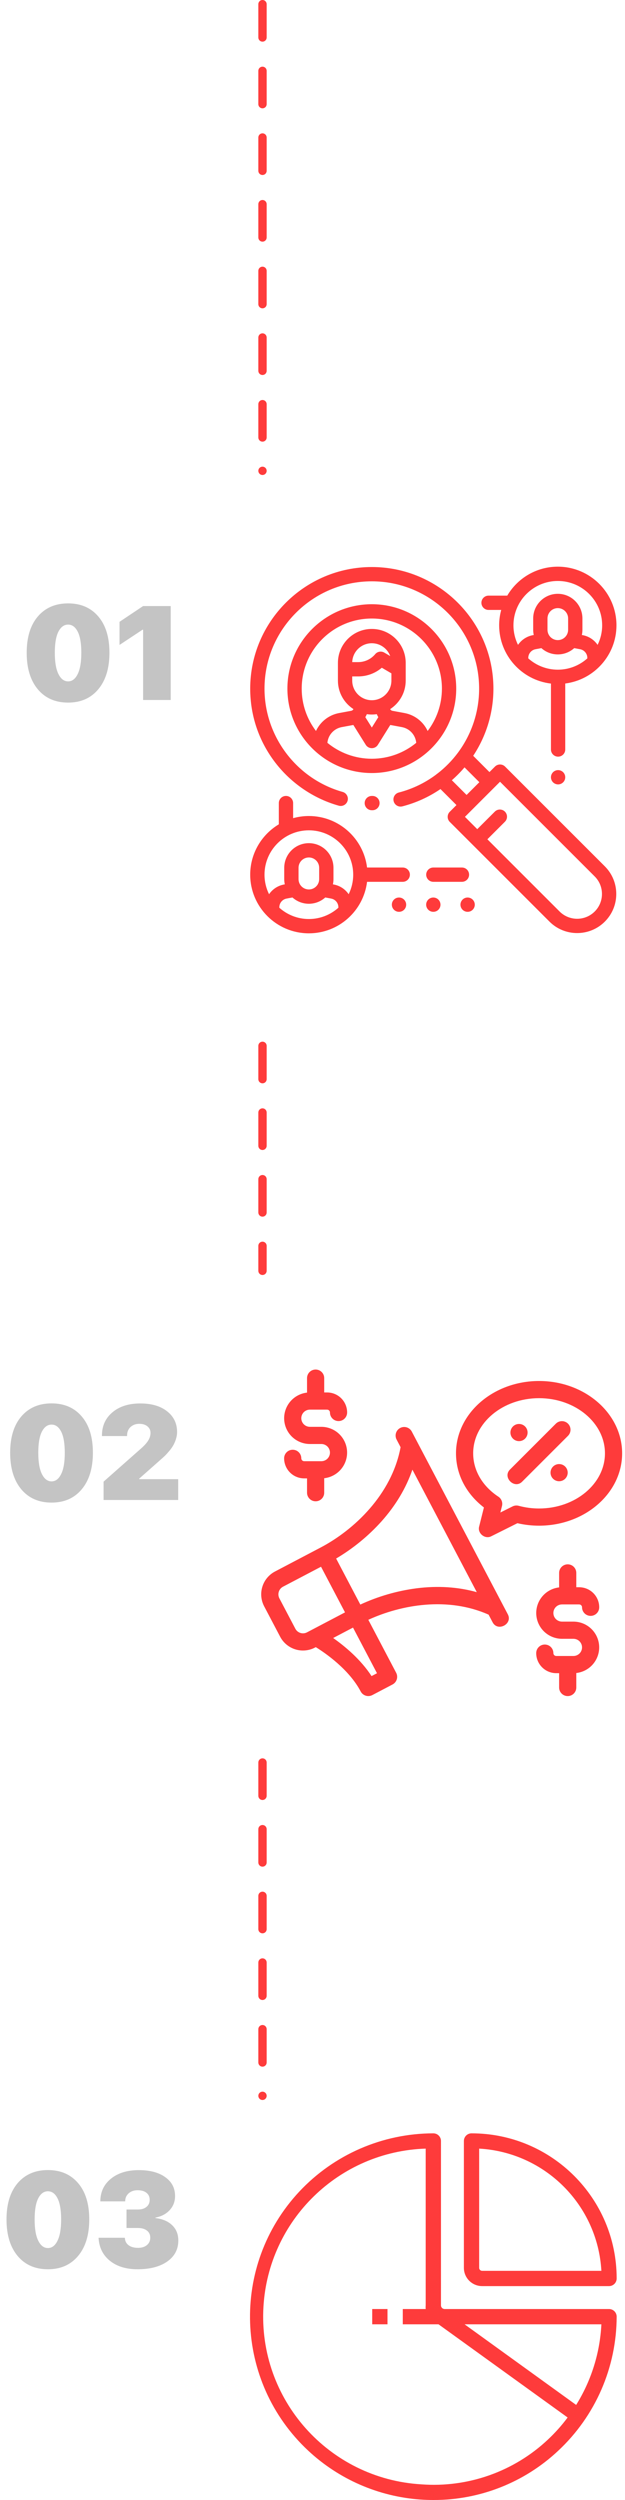 <svg width="75" height="300" viewBox="0 0 75 300" fill="none" xmlns="http://www.w3.org/2000/svg">
<path d="M8.172 84.312C6.641 84.312 5.43 83.781 4.539 82.719C3.648 81.651 3.203 80.19 3.203 78.336C3.203 76.477 3.648 75.023 4.539 73.977C5.435 72.93 6.646 72.406 8.172 72.406C9.698 72.406 10.906 72.93 11.797 73.977C12.688 75.018 13.133 76.469 13.133 78.328C13.133 80.182 12.688 81.643 11.797 82.711C10.906 83.779 9.698 84.312 8.172 84.312ZM7.016 80.891C7.307 81.474 7.693 81.766 8.172 81.766C8.651 81.766 9.034 81.474 9.32 80.891C9.612 80.307 9.758 79.456 9.758 78.336C9.758 77.216 9.615 76.372 9.328 75.805C9.042 75.237 8.656 74.953 8.172 74.953C7.688 74.953 7.299 75.237 7.008 75.805C6.721 76.372 6.578 77.216 6.578 78.336C6.578 79.456 6.724 80.307 7.016 80.891ZM17.172 84V75.562H17.109L14.344 77.391V74.617L17.172 72.727H20.484V84H17.172Z" fill="#C4C4C4"/>
<path d="M6.188 180.312C4.656 180.312 3.445 179.781 2.555 178.719C1.664 177.651 1.219 176.19 1.219 174.336C1.219 172.477 1.664 171.023 2.555 169.977C3.451 168.93 4.661 168.406 6.188 168.406C7.714 168.406 8.922 168.93 9.812 169.977C10.703 171.018 11.148 172.469 11.148 174.328C11.148 176.182 10.703 177.643 9.812 178.711C8.922 179.779 7.714 180.312 6.188 180.312ZM5.031 176.891C5.323 177.474 5.708 177.766 6.188 177.766C6.667 177.766 7.049 177.474 7.336 176.891C7.628 176.307 7.773 175.456 7.773 174.336C7.773 173.216 7.63 172.372 7.344 171.805C7.057 171.237 6.672 170.953 6.188 170.953C5.703 170.953 5.315 171.237 5.023 171.805C4.737 172.372 4.594 173.216 4.594 174.336C4.594 175.456 4.74 176.307 5.031 176.891ZM12.234 172.266C12.234 171.109 12.654 170.18 13.492 169.477C14.331 168.768 15.445 168.414 16.836 168.414C18.19 168.414 19.263 168.729 20.055 169.359C20.852 169.984 21.25 170.812 21.25 171.844C21.25 172.135 21.201 172.432 21.102 172.734C21.003 173.031 20.888 173.286 20.758 173.5C20.633 173.714 20.469 173.938 20.266 174.172C20.068 174.406 19.909 174.581 19.789 174.695C19.669 174.81 19.523 174.943 19.352 175.094L16.703 177.438V177.5H21.383V180H12.43V177.797L16.961 173.789C17.346 173.445 17.625 173.13 17.797 172.844C17.974 172.552 18.062 172.253 18.062 171.945C18.062 171.633 17.943 171.375 17.703 171.172C17.463 170.964 17.135 170.859 16.719 170.859C16.287 170.859 15.932 170.99 15.656 171.25C15.385 171.51 15.25 171.846 15.25 172.258V172.328H12.234V172.266Z" fill="#C4C4C4"/>
<path d="M5.75 272.312C4.219 272.312 3.008 271.781 2.117 270.719C1.227 269.651 0.781 268.19 0.781 266.336C0.781 264.477 1.227 263.023 2.117 261.977C3.013 260.93 4.224 260.406 5.75 260.406C7.276 260.406 8.484 260.93 9.375 261.977C10.266 263.018 10.711 264.469 10.711 266.328C10.711 268.182 10.266 269.643 9.375 270.711C8.484 271.779 7.276 272.312 5.75 272.312ZM4.594 268.891C4.885 269.474 5.271 269.766 5.75 269.766C6.229 269.766 6.612 269.474 6.898 268.891C7.19 268.307 7.336 267.456 7.336 266.336C7.336 265.216 7.193 264.372 6.906 263.805C6.62 263.237 6.234 262.953 5.75 262.953C5.266 262.953 4.878 263.237 4.586 263.805C4.299 264.372 4.156 265.216 4.156 266.336C4.156 267.456 4.302 268.307 4.594 268.891ZM15.18 267.359V265.141H16.555C16.987 265.141 17.328 265.036 17.578 264.828C17.833 264.62 17.961 264.336 17.961 263.977C17.961 263.622 17.833 263.344 17.578 263.141C17.323 262.932 16.969 262.828 16.516 262.828C16.073 262.828 15.713 262.953 15.438 263.203C15.162 263.448 15.023 263.768 15.023 264.164H12.039C12.044 263.034 12.469 262.128 13.312 261.445C14.156 260.758 15.271 260.414 16.656 260.414C17.99 260.414 19.047 260.695 19.828 261.258C20.615 261.815 21.008 262.57 21.008 263.523C21.008 264.19 20.789 264.758 20.352 265.227C19.914 265.69 19.349 265.984 18.656 266.109V266.172C19.495 266.266 20.162 266.549 20.656 267.023C21.151 267.492 21.398 268.107 21.398 268.867C21.398 269.919 20.956 270.758 20.07 271.383C19.185 272.003 17.995 272.312 16.5 272.312C15.135 272.312 14.029 271.971 13.18 271.289C12.336 270.602 11.885 269.682 11.828 268.531H14.984C14.995 268.906 15.141 269.203 15.422 269.422C15.703 269.635 16.086 269.742 16.57 269.742C17.008 269.742 17.359 269.633 17.625 269.414C17.896 269.19 18.031 268.896 18.031 268.531C18.031 268.161 17.898 267.875 17.633 267.672C17.372 267.464 17.008 267.359 16.539 267.359H15.18Z" fill="#C4C4C4"/>
<line x1="31.5" y1="0.5" x2="31.5" y2="56.5" stroke="#FE3B3B" stroke-linecap="round" stroke-dasharray="4 4 4 4"/>
<line x1="31.5" y1="125.5" x2="31.5" y2="152.5" stroke="#FE3B3B" stroke-linecap="round" stroke-dasharray="4 4 4 4"/>
<line x1="31.5" y1="211.5" x2="31.5" y2="251.5" stroke="#FE3B3B" stroke-linecap="round" stroke-dasharray="4 4 4 4"/>
<path d="M44.687 95.512L44.617 95.512C44.143 95.512 43.759 95.897 43.759 96.371C43.759 96.845 44.143 97.229 44.617 97.229L44.698 97.229C45.172 97.226 45.554 96.839 45.551 96.365C45.548 95.891 45.161 95.508 44.687 95.512Z" fill="#FE3B3B"/>
<path d="M44.618 72.506C39.032 72.506 34.488 77.05 34.488 82.636C34.488 88.221 39.032 92.765 44.618 92.765C50.203 92.765 54.747 88.221 54.747 82.636C54.747 77.05 50.203 72.506 44.618 72.506ZM44.618 91.049C42.596 91.049 40.739 90.332 39.288 89.14C39.373 88.205 40.07 87.427 41.009 87.254L42.4 86.996L43.89 89.379C44.047 89.63 44.322 89.782 44.618 89.782C44.914 89.782 45.189 89.63 45.346 89.379L46.835 86.996L48.226 87.254C49.165 87.427 49.862 88.205 49.948 89.14C48.495 90.332 46.639 91.049 44.618 91.049ZM42.977 81.171C44.029 81.171 45.031 80.798 45.817 80.128L46.968 80.804V81.676C46.968 82.972 45.914 84.027 44.618 84.027C43.321 84.027 42.267 82.972 42.267 81.676V81.171H42.977V81.171ZM42.268 79.454C42.313 78.198 43.35 77.189 44.618 77.189C45.628 77.189 46.492 77.831 46.824 78.728L46.115 78.311C45.753 78.099 45.291 78.179 45.022 78.5C44.514 79.106 43.769 79.454 42.977 79.454H42.268ZM45.398 86.057L44.618 87.304L43.837 86.056C43.909 85.944 43.97 85.825 44.02 85.7C44.215 85.728 44.415 85.744 44.618 85.744C44.82 85.744 45.02 85.728 45.214 85.7C45.264 85.825 45.325 85.944 45.398 86.057ZM51.317 87.718C50.807 86.622 49.791 85.797 48.538 85.565L47.085 85.296C46.976 85.276 46.869 85.192 46.821 85.092C47.942 84.367 48.685 83.107 48.685 81.676V80.313V79.682V79.54C48.685 77.297 46.86 75.472 44.617 75.472C42.374 75.472 40.55 77.297 40.55 79.54V79.682V80.313V81.676C40.55 83.107 41.293 84.367 42.413 85.092C42.365 85.192 42.259 85.276 42.149 85.296L40.696 85.565C39.444 85.797 38.428 86.622 37.918 87.718C36.844 86.305 36.205 84.544 36.205 82.636C36.205 77.997 39.979 74.223 44.617 74.223C49.256 74.223 53.03 77.997 53.03 82.636C53.03 84.544 52.391 86.305 51.317 87.718Z" fill="#FE3B3B"/>
<path d="M72.577 103.958L60.609 91.99C60.448 91.829 60.23 91.738 60.002 91.738C59.775 91.738 59.556 91.829 59.395 91.99L58.735 92.65L56.784 90.698C58.328 88.368 59.211 85.585 59.211 82.636C59.211 74.589 52.664 68.043 44.617 68.043C36.571 68.043 30.024 74.589 30.024 82.636C30.024 85.881 31.067 88.953 33.039 91.52C34.948 94.005 37.653 95.839 40.653 96.684C41.109 96.813 41.584 96.547 41.712 96.091C41.841 95.634 41.575 95.16 41.119 95.032C35.597 93.477 31.741 88.379 31.741 82.636C31.741 75.536 37.517 69.759 44.617 69.759C51.717 69.759 57.494 75.536 57.494 82.636C57.494 85.454 56.58 88.1 55.003 90.253C54.983 90.276 54.965 90.301 54.949 90.327C54.256 91.258 53.437 92.096 52.515 92.812C52.45 92.85 52.388 92.895 52.333 92.951C52.331 92.951 52.331 92.953 52.33 92.954C51.021 93.933 49.511 94.674 47.854 95.102C47.395 95.221 47.119 95.69 47.238 96.149C47.338 96.535 47.687 96.792 48.068 96.792C48.139 96.792 48.212 96.783 48.284 96.765C49.954 96.332 51.492 95.621 52.856 94.688L54.776 96.609L53.971 97.414C53.636 97.749 53.636 98.293 53.971 98.628L56.664 101.321C56.664 101.321 56.664 101.321 56.664 101.321L65.939 110.596C66.854 111.511 68.056 111.969 69.258 111.969C70.46 111.969 71.662 111.511 72.578 110.596C73.464 109.709 73.952 108.53 73.952 107.277C73.952 106.023 73.464 104.844 72.577 103.958ZM54.223 93.628C54.768 93.151 55.276 92.635 55.743 92.085L57.521 93.864L55.99 95.395L54.223 93.628ZM71.364 109.382C70.203 110.543 68.314 110.543 67.153 109.382L58.486 100.714L60.59 98.609C60.926 98.274 60.926 97.73 60.59 97.395C60.255 97.06 59.712 97.06 59.377 97.395L57.271 99.5L55.792 98.021L56.597 97.216C56.597 97.216 56.597 97.216 56.597 97.216L59.342 94.471C59.342 94.47 59.342 94.47 59.343 94.47L60.002 93.81L71.363 105.172C71.926 105.734 72.235 106.482 72.235 107.277C72.235 108.072 71.926 108.82 71.364 109.382Z" fill="#FE3B3B"/>
<path d="M66.937 68C64.355 68 62.094 69.398 60.87 71.476H58.626C58.152 71.476 57.768 71.861 57.768 72.335C57.768 72.809 58.152 73.193 58.626 73.193H60.145C59.985 73.782 59.898 74.4 59.898 75.039C59.898 78.642 62.618 81.619 66.113 82.029V89.941C66.113 90.415 66.497 90.799 66.971 90.799C67.445 90.799 67.83 90.415 67.83 89.941V82.02C71.291 81.579 73.976 78.618 73.976 75.039C73.976 71.158 70.818 68 66.937 68ZM70.48 79.006C69.538 79.848 68.296 80.362 66.937 80.362C65.577 80.362 64.335 79.848 63.393 79.006V78.953C63.393 78.441 63.759 78.001 64.262 77.907L64.967 77.776C65.49 78.245 66.18 78.53 66.936 78.53C67.693 78.53 68.383 78.245 68.906 77.776L69.611 77.907C70.114 78.001 70.48 78.441 70.48 78.953V79.006ZM65.699 75.576V74.212C65.699 73.53 66.254 72.974 66.936 72.974C67.619 72.974 68.174 73.53 68.174 74.212V75.576C68.174 76.258 67.619 76.814 66.936 76.814C66.254 76.814 65.699 76.258 65.699 75.576ZM71.712 77.386C71.307 76.792 70.675 76.359 69.926 76.219L69.824 76.2C69.867 75.999 69.891 75.79 69.891 75.576V74.212C69.891 72.583 68.566 71.257 66.936 71.257C65.307 71.257 63.982 72.583 63.982 74.212V75.576C63.982 75.79 64.006 75.999 64.049 76.2L63.947 76.219C63.198 76.359 62.566 76.792 62.161 77.385C61.812 76.677 61.614 75.881 61.614 75.039C61.614 72.105 64.002 69.717 66.937 69.717C69.871 69.717 72.259 72.105 72.259 75.039C72.259 75.881 72.062 76.677 71.712 77.386Z" fill="#FE3B3B"/>
<path d="M67.578 92.664C67.418 92.505 67.198 92.413 66.971 92.413C66.746 92.413 66.524 92.505 66.364 92.664C66.205 92.824 66.113 93.045 66.113 93.271C66.113 93.497 66.205 93.718 66.364 93.878C66.525 94.038 66.746 94.13 66.971 94.13C67.197 94.13 67.418 94.038 67.578 93.878C67.739 93.718 67.83 93.497 67.83 93.271C67.83 93.045 67.739 92.824 67.578 92.664Z" fill="#FE3B3B"/>
<path d="M48.33 104.102H44.048C43.623 100.625 40.654 97.921 37.063 97.921C36.409 97.921 35.776 98.013 35.175 98.181V96.37C35.175 95.896 34.79 95.511 34.316 95.511C33.842 95.511 33.458 95.896 33.458 96.37V98.918C31.403 100.149 30.024 102.396 30.024 104.961C30.024 108.842 33.182 112 37.063 112C40.654 112 43.623 109.297 44.048 105.819H48.33C48.804 105.819 49.188 105.435 49.188 104.961C49.188 104.487 48.804 104.102 48.33 104.102ZM40.606 108.928C39.664 109.77 38.423 110.283 37.063 110.283C35.703 110.283 34.462 109.77 33.52 108.928V108.874C33.52 108.362 33.885 107.923 34.388 107.829L35.093 107.697C35.616 108.166 36.307 108.452 37.063 108.452C37.819 108.452 38.509 108.166 39.032 107.697L39.737 107.829C40.241 107.923 40.606 108.362 40.606 108.874V108.928ZM35.825 105.497V104.133C35.825 103.451 36.38 102.896 37.063 102.896C37.745 102.896 38.3 103.451 38.3 104.133V105.497C38.3 106.18 37.745 106.735 37.063 106.735C36.38 106.735 35.825 106.18 35.825 105.497ZM41.839 107.307C41.433 106.714 40.801 106.281 40.052 106.141L39.95 106.122C39.994 105.921 40.017 105.712 40.017 105.498V104.134C40.017 102.504 38.692 101.179 37.063 101.179C35.434 101.179 34.108 102.504 34.108 104.133V105.497C34.108 105.712 34.132 105.921 34.176 106.122L34.074 106.141C33.325 106.281 32.693 106.713 32.287 107.307C31.938 106.599 31.741 105.802 31.741 104.961C31.741 102.026 34.128 99.638 37.063 99.638C39.998 99.638 42.385 102.026 42.385 104.961C42.385 105.803 42.188 106.599 41.839 107.307Z" fill="#FE3B3B"/>
<path d="M55.434 104.102H52C51.526 104.102 51.142 104.487 51.142 104.961C51.142 105.435 51.526 105.819 52 105.819H55.434C55.908 105.819 56.292 105.435 56.292 104.961C56.292 104.487 55.908 104.102 55.434 104.102Z" fill="#FE3B3B"/>
<path d="M47.879 107.702C47.405 107.702 47.021 108.087 47.021 108.561C47.021 109.035 47.405 109.419 47.879 109.419H47.888C48.362 109.419 48.742 109.035 48.742 108.561C48.742 108.087 48.353 107.702 47.879 107.702Z" fill="#FE3B3B"/>
<path d="M51.996 107.702C51.522 107.702 51.138 108.087 51.138 108.561C51.138 109.035 51.522 109.419 51.996 109.419H52.004C52.478 109.419 52.859 109.035 52.859 108.561C52.859 108.087 52.47 107.702 51.996 107.702Z" fill="#FE3B3B"/>
<path d="M56.112 107.702C55.638 107.702 55.254 108.087 55.254 108.561C55.254 109.035 55.638 109.419 56.112 109.419H56.12C56.595 109.419 56.975 109.035 56.975 108.561C56.975 108.087 56.586 107.702 56.112 107.702Z" fill="#FE3B3B"/>
<path d="M49.419 171.796C49.357 171.675 49.271 171.568 49.167 171.48C49.063 171.392 48.943 171.326 48.813 171.285C48.683 171.244 48.547 171.229 48.411 171.241C48.275 171.254 48.144 171.292 48.023 171.356C47.903 171.419 47.796 171.506 47.709 171.61C47.622 171.715 47.557 171.836 47.517 171.966C47.477 172.096 47.463 172.233 47.477 172.368C47.49 172.504 47.529 172.635 47.594 172.755L48.07 173.661C47.004 179.374 42.444 183.616 38.476 185.702L32.999 188.58C32.272 188.962 31.727 189.616 31.484 190.4C31.24 191.183 31.317 192.032 31.699 192.758L33.618 196.409C34 197.135 34.655 197.68 35.438 197.924C36.221 198.168 37.069 198.09 37.796 197.709L37.895 197.657C39.016 198.352 41.884 200.316 43.284 202.98C43.412 203.221 43.63 203.401 43.891 203.482C44.152 203.563 44.434 203.538 44.676 203.413L47.111 202.134C47.351 202.005 47.532 201.787 47.613 201.526C47.694 201.266 47.669 200.984 47.544 200.741L44.199 194.376C48.148 192.564 53.719 191.573 58.631 193.759L59.107 194.665C59.719 195.862 61.57 194.877 60.932 193.705L49.419 171.796ZM35.444 195.45L33.525 191.799C33.399 191.556 33.374 191.274 33.455 191.013C33.536 190.753 33.717 190.535 33.958 190.406L38.522 188.008L41.401 193.485L36.836 195.883C36.594 196.01 36.312 196.035 36.051 195.954C35.79 195.873 35.571 195.692 35.444 195.45ZM44.586 201.13C43.253 199.084 41.325 197.506 39.979 196.561L42.36 195.31L45.238 200.788L44.586 201.13ZM49.999 190.594C47.659 190.898 45.38 191.557 43.239 192.548L40.336 187.024C42.367 185.823 44.203 184.32 45.78 182.566C47.488 180.65 48.729 178.571 49.488 176.36L57.213 191.059C54.961 190.43 52.545 190.274 49.999 190.594V190.594Z" fill="#FE3B3B"/>
<path d="M64.688 165.719C59.191 165.719 54.719 169.613 54.719 174.4C54.719 176.918 55.931 179.25 58.069 180.896L57.499 183.175C57.264 183.998 58.212 184.755 58.961 184.348L62.089 182.784C62.941 182.983 63.813 183.083 64.688 183.082C70.184 183.082 74.656 179.187 74.656 174.4C74.656 169.613 70.184 165.719 64.688 165.719ZM64.688 181.019C63.862 181.021 63.039 180.912 62.242 180.695C61.997 180.629 61.737 180.654 61.51 180.768L60.044 181.5L60.241 180.715C60.292 180.508 60.279 180.29 60.201 180.091C60.123 179.892 59.986 179.722 59.808 179.604C57.884 178.337 56.781 176.44 56.781 174.4C56.781 170.751 60.328 167.781 64.688 167.781C69.047 167.781 72.594 170.751 72.594 174.4C72.594 178.05 69.047 181.019 64.688 181.019Z" fill="#FE3B3B"/>
<path d="M66.708 170.833L61.208 176.333C60.248 177.266 61.735 178.752 62.667 177.792L68.167 172.292C68.357 172.098 68.464 171.836 68.463 171.564C68.462 171.292 68.353 171.032 68.161 170.839C67.968 170.647 67.708 170.538 67.436 170.537C67.164 170.536 66.902 170.643 66.708 170.833Z" fill="#FE3B3B"/>
<path d="M67.094 177.75C67.663 177.75 68.125 177.288 68.125 176.719C68.125 176.149 67.663 175.688 67.094 175.688C66.524 175.688 66.062 176.149 66.062 176.719C66.062 177.288 66.524 177.75 67.094 177.75Z" fill="#FE3B3B"/>
<path d="M62.281 172.938C62.851 172.938 63.312 172.476 63.312 171.906C63.312 171.337 62.851 170.875 62.281 170.875C61.712 170.875 61.25 171.337 61.25 171.906C61.25 172.476 61.712 172.938 62.281 172.938Z" fill="#FE3B3B"/>
<path d="M67.438 192.531H69.5C69.591 192.531 69.679 192.567 69.743 192.632C69.808 192.696 69.844 192.784 69.844 192.875C69.844 193.149 69.952 193.411 70.146 193.604C70.339 193.798 70.602 193.906 70.875 193.906C71.148 193.906 71.411 193.798 71.604 193.604C71.798 193.411 71.906 193.149 71.906 192.875C71.906 192.237 71.652 191.625 71.201 191.174C70.75 190.723 70.138 190.469 69.5 190.469H69.156V188.75C69.156 188.476 69.048 188.214 68.854 188.021C68.661 187.827 68.398 187.719 68.125 187.719C67.852 187.719 67.589 187.827 67.396 188.021C67.202 188.214 67.094 188.476 67.094 188.75V190.488C66.309 190.577 65.587 190.963 65.078 191.566C64.568 192.17 64.308 192.946 64.352 193.735C64.396 194.523 64.74 195.266 65.314 195.809C65.888 196.352 66.647 196.655 67.438 196.656H68.812C69.086 196.656 69.348 196.765 69.542 196.958C69.735 197.152 69.844 197.414 69.844 197.688C69.844 197.961 69.735 198.223 69.542 198.417C69.348 198.61 69.086 198.719 68.812 198.719H66.75C66.659 198.719 66.571 198.683 66.507 198.618C66.442 198.554 66.406 198.466 66.406 198.375C66.406 198.101 66.298 197.839 66.104 197.646C65.911 197.452 65.648 197.344 65.375 197.344C65.102 197.344 64.839 197.452 64.646 197.646C64.452 197.839 64.344 198.101 64.344 198.375C64.344 199.013 64.598 199.625 65.049 200.076C65.5 200.527 66.112 200.781 66.75 200.781H67.094V202.5C67.094 202.774 67.202 203.036 67.396 203.229C67.589 203.423 67.852 203.531 68.125 203.531C68.398 203.531 68.661 203.423 68.854 203.229C69.048 203.036 69.156 202.774 69.156 202.5V200.762C69.941 200.673 70.663 200.287 71.172 199.684C71.682 199.08 71.942 198.304 71.898 197.515C71.854 196.727 71.51 195.984 70.936 195.441C70.362 194.898 69.603 194.595 68.812 194.594H67.438C67.164 194.594 66.902 194.485 66.708 194.292C66.515 194.098 66.406 193.836 66.406 193.562C66.406 193.289 66.515 193.027 66.708 192.833C66.902 192.64 67.164 192.531 67.438 192.531Z" fill="#FE3B3B"/>
<path d="M38.562 175.344H36.5C36.409 175.344 36.321 175.308 36.257 175.243C36.193 175.179 36.156 175.091 36.156 175C36.156 174.726 36.048 174.464 35.854 174.271C35.661 174.077 35.398 173.969 35.125 173.969C34.852 173.969 34.589 174.077 34.396 174.271C34.202 174.464 34.094 174.726 34.094 175C34.094 175.638 34.348 176.25 34.799 176.701C35.25 177.152 35.862 177.406 36.5 177.406H36.844V179.125C36.844 179.399 36.952 179.661 37.146 179.854C37.339 180.048 37.602 180.156 37.875 180.156C38.148 180.156 38.411 180.048 38.604 179.854C38.798 179.661 38.906 179.399 38.906 179.125V177.387C39.691 177.298 40.413 176.912 40.922 176.309C41.432 175.705 41.692 174.929 41.648 174.14C41.604 173.352 41.26 172.609 40.686 172.066C40.112 171.523 39.352 171.22 38.562 171.219H37.188C36.914 171.219 36.652 171.11 36.458 170.917C36.265 170.723 36.156 170.461 36.156 170.188C36.156 169.914 36.265 169.652 36.458 169.458C36.652 169.265 36.914 169.156 37.188 169.156H39.25C39.341 169.156 39.429 169.192 39.493 169.257C39.557 169.321 39.594 169.409 39.594 169.5C39.594 169.774 39.702 170.036 39.896 170.229C40.089 170.423 40.352 170.531 40.625 170.531C40.898 170.531 41.161 170.423 41.354 170.229C41.548 170.036 41.656 169.774 41.656 169.5C41.656 168.862 41.402 168.25 40.951 167.799C40.5 167.348 39.888 167.094 39.25 167.094H38.906V165.375C38.906 165.101 38.798 164.839 38.604 164.646C38.411 164.452 38.148 164.344 37.875 164.344C37.602 164.344 37.339 164.452 37.146 164.646C36.952 164.839 36.844 165.101 36.844 165.375V167.113C36.059 167.202 35.337 167.588 34.828 168.191C34.318 168.795 34.058 169.571 34.102 170.36C34.146 171.148 34.49 171.891 35.064 172.434C35.638 172.977 36.398 173.28 37.188 173.281H38.562C38.836 173.281 39.098 173.39 39.292 173.583C39.485 173.777 39.594 174.039 39.594 174.312C39.594 174.586 39.485 174.848 39.292 175.042C39.098 175.235 38.836 175.344 38.562 175.344Z" fill="#FE3B3B"/>
<g clip-path="url(#clip0)">
<path d="M73.083 277.083H53.357C53.114 277.083 52.917 276.886 52.917 276.643V256.917C52.917 256.41 52.506 256 52 256C45.902 256.01 40.079 258.541 35.912 262.994C27.625 271.879 28.109 285.8 36.994 294.088C40.675 297.521 45.421 299.588 50.442 299.945C50.967 299.982 51.487 300 52 300C57.568 300.016 62.93 297.901 66.987 294.088C71.447 289.924 73.985 284.101 74 278C74 277.494 73.59 277.083 73.083 277.083ZM65.75 292.749C61.666 296.593 56.153 298.542 50.561 298.121C39.442 297.466 30.96 287.921 31.615 276.803C32.228 266.399 40.667 258.176 51.083 257.833V276.643C51.069 276.79 51.069 276.937 51.083 277.083H48.333V278.917H52.623L68.115 290.1C67.407 291.051 66.615 291.938 65.75 292.749ZM69.141 288.587H69.132L55.749 278.917H72.166C71.995 282.345 70.954 285.673 69.141 288.587Z" fill="#FE3B3B"/>
<path d="M57.848 274.333H73.083C73.59 274.333 74 273.923 74 273.417C74 263.798 66.202 256 56.583 256C56.077 256 55.666 256.41 55.666 256.917V272.152C55.672 273.354 56.645 274.328 57.848 274.333ZM57.5 257.833C65.405 258.286 71.714 264.595 72.166 272.5H57.848C57.658 272.495 57.505 272.342 57.5 272.152V257.833H57.5Z" fill="#FE3B3B"/>
<path d="M46.5 277.083H44.666V278.917H46.5V277.083Z" fill="#FE3B3B"/>
</g>
<defs>
<clipPath id="clip0">
<rect width="44" height="44" fill="white" transform="translate(30 256)"/>
</clipPath>
</defs>
</svg>
